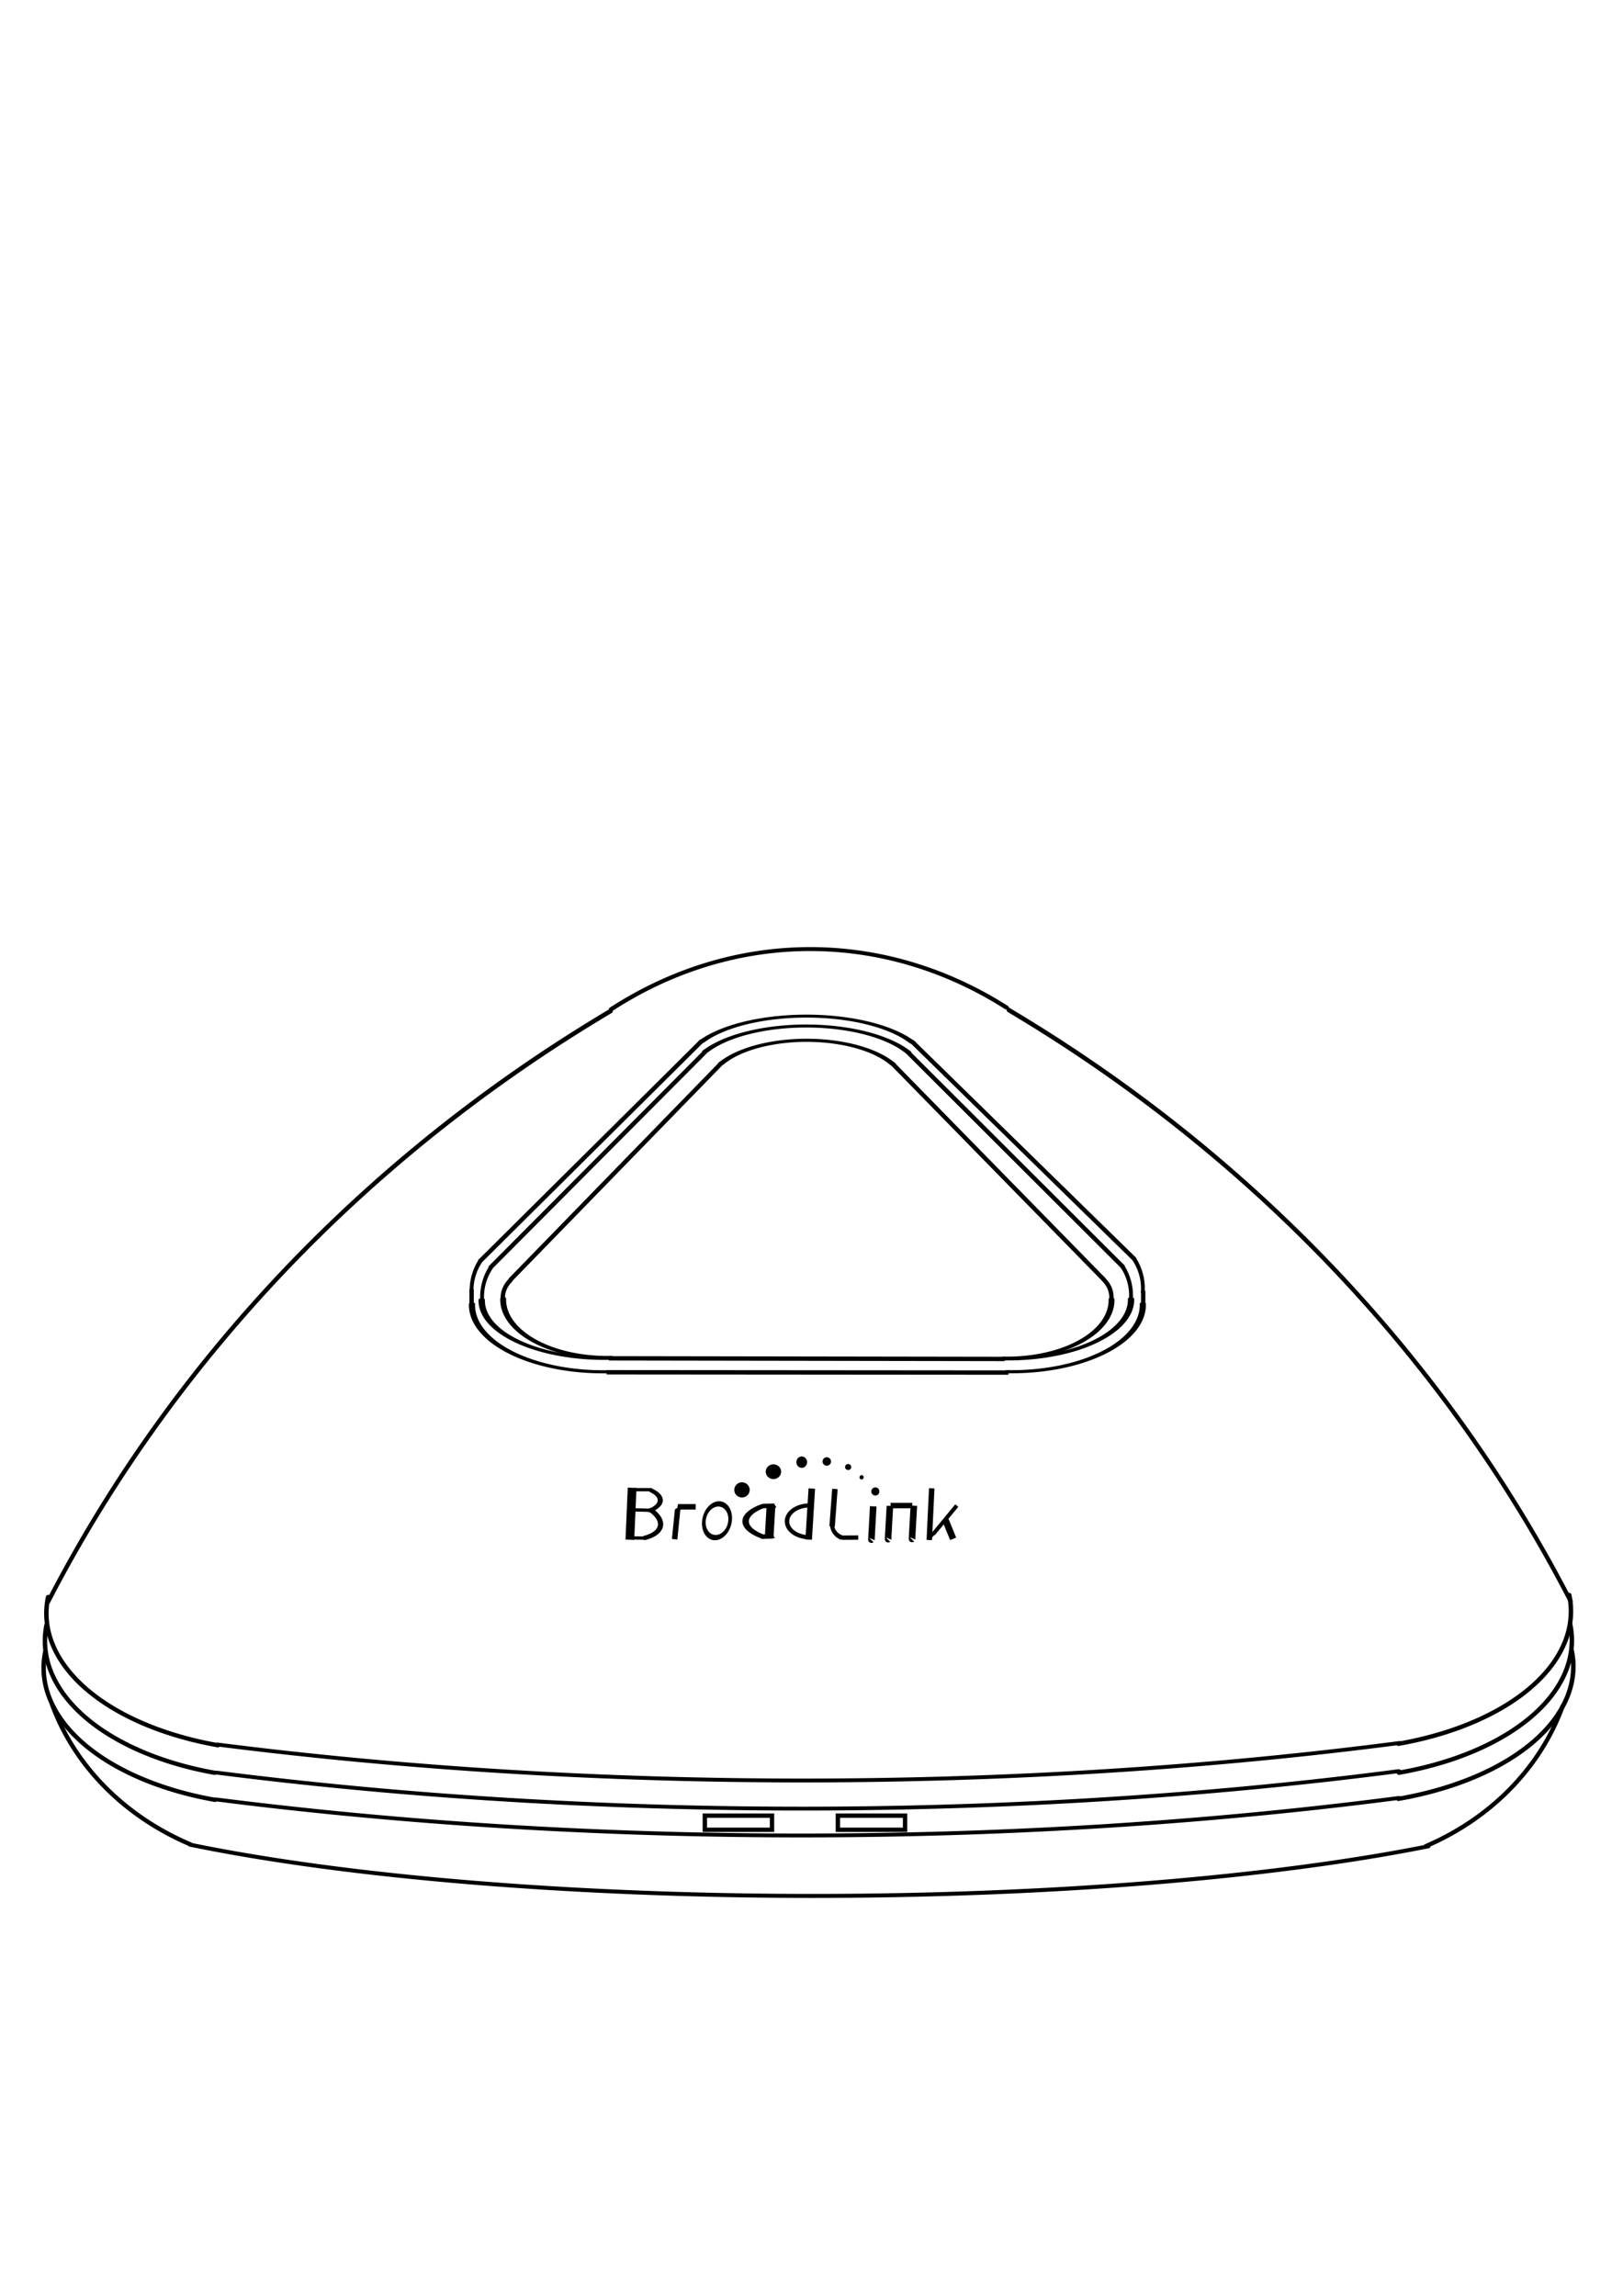 <?xml version="1.0" encoding="UTF-8" standalone="no"?>
<!-- Created with Inkscape (http://www.inkscape.org/) -->

<svg
   xmlns:dc="http://purl.org/dc/elements/1.1/"
   xmlns:cc="http://creativecommons.org/ns#"
   xmlns:rdf="http://www.w3.org/1999/02/22-rdf-syntax-ns#"
   xmlns:svg="http://www.w3.org/2000/svg"
   xmlns="http://www.w3.org/2000/svg"
   xmlns:sodipodi="http://sodipodi.sourceforge.net/DTD/sodipodi-0.dtd"
   xmlns:inkscape="http://www.inkscape.org/namespaces/inkscape"
   width="744.094"
   height="1052.362"
   id="svg2"
   version="1.1"
   inkscape:version="0.48.4 r9939"
   sodipodi:docname="rm-pro.svg">
  <defs
     id="defs4" />
  <sodipodi:namedview
     id="base"
     pagecolor="#ffffff"
     bordercolor="#666666"
     borderopacity="1.0"
     inkscape:pageopacity="0.0"
     inkscape:pageshadow="2"
     inkscape:zoom="1.7231868"
     inkscape:cx="479.44527"
     inkscape:cy="387.93951"
     inkscape:document-units="px"
     inkscape:current-layer="layer2"
     showgrid="true"
     inkscape:snap-to-guides="false"
     inkscape:snap-grids="false"
     inkscape:window-width="1920"
     inkscape:window-height="1060"
     inkscape:window-x="-2"
     inkscape:window-y="-3"
     inkscape:window-maximized="1">
    <inkscape:grid
       type="xygrid"
       id="grid2985"
       empspacing="5"
       visible="true"
       enabled="true"
       snapvisiblegridlinesonly="true" />
  </sodipodi:namedview>
  <g
     inkscape:groupmode="layer"
     id="layer2"
     inkscape:label="icon">
    <path
       sodipodi:type="arc"
       style="fill:none;stroke:#000000;stroke-width:0.633;stroke-linecap:round;stroke-linejoin:round;stroke-miterlimit:4;stroke-opacity:1;stroke-dasharray:none"
       id="path3066"
       sodipodi:cx="255.35715"
       sodipodi:cy="540.93359"
       sodipodi:rx="235.35715"
       sodipodi:ry="199.27104"
       d="M 43.35,454.398 A 235.357,199.271 0 0 1 129.096,372.764"
       transform="matrix(3.009,0,0,3.319,-108.46,-773.784)"
       sodipodi:start="3.5908083"
       sodipodi:end="4.1461462"
       sodipodi:open="true" />
    <path
       sodipodi:type="arc"
       style="fill:none;stroke:#000000;stroke-width:1.232;stroke-linecap:round;stroke-linejoin:round;stroke-miterlimit:4;stroke-opacity:1;stroke-dasharray:none"
       id="path3095"
       sodipodi:cx="285"
       sodipodi:cy="742.36218"
       sodipodi:rx="105"
       sodipodi:ry="150"
       d="m 234.126,611.144 a 105,150 0 0 1 101.056,-0.542"
       transform="matrix(1.793,0,0,1.469,-139.563,-435.143)"
       sodipodi:start="4.2065853"
       sodipodi:end="5.210684"
       sodipodi:open="true" />
    <path
       sodipodi:type="arc"
       style="fill:none;stroke:#000000;stroke-width:2.646;stroke-linecap:round;stroke-linejoin:round;stroke-miterlimit:4;stroke-opacity:1;stroke-dasharray:none"
       id="path3097-6"
       sodipodi:cx="165"
       sodipodi:cy="717.36218"
       sodipodi:rx="145"
       sodipodi:ry="85"
       d="M 121.783,798.499 A 145,85 0 0 1 21.019,707.305"
       transform="matrix(0.765,0,0,0.745,5.296,217.744)"
       sodipodi:start="1.8734417"
       sodipodi:end="3.2601954"
       sodipodi:open="true" />
    <path
       sodipodi:type="arc"
       style="fill:none;stroke:#000000;stroke-width:2.646;stroke-linecap:round;stroke-linejoin:round;stroke-miterlimit:4;stroke-opacity:1;stroke-dasharray:none"
       id="path3097"
       sodipodi:cx="165"
       sodipodi:cy="717.36218"
       sodipodi:rx="145"
       sodipodi:ry="85"
       d="M 121.783,798.499 A 145,85 0 0 1 21.019,707.305"
       transform="matrix(0.773,0,0,0.745,5.805,205.11)"
       sodipodi:start="1.8734417"
       sodipodi:end="3.2601954"
       sodipodi:open="true" />
    <path
       sodipodi:type="arc"
       style="fill:none;stroke:#000000;stroke-width:2.646;stroke-linecap:round;stroke-linejoin:round;stroke-miterlimit:4;stroke-opacity:1;stroke-dasharray:none"
       id="path3097-6-7"
       sodipodi:cx="165"
       sodipodi:cy="717.36218"
       sodipodi:rx="144.78465"
       sodipodi:ry="85"
       d="M 121.847,798.499 A 144.785,85 0 0 1 21.232,707.305"
       transform="matrix(0.773,0,0,0.745,4.376,230.134)"
       sodipodi:start="1.8734417"
       sodipodi:end="3.2601954"
       sodipodi:open="true" />
    <path
       sodipodi:type="arc"
       style="fill:none;stroke:#000000;stroke-width:2.646;stroke-linecap:round;stroke-linejoin:round;stroke-miterlimit:4;stroke-opacity:1;stroke-dasharray:none"
       id="path3097-5"
       sodipodi:cx="165"
       sodipodi:cy="717.36218"
       sodipodi:rx="145"
       sodipodi:ry="85"
       d="M 121.783,798.499 A 145,85 0 0 1 21.019,707.305"
       transform="matrix(-0.779,0,0,0.747,736.231,216.111)"
       sodipodi:start="1.8734417"
       sodipodi:end="3.2601954"
       sodipodi:open="true" />
    <path
       sodipodi:type="arc"
       style="fill:none;stroke:#000000;stroke-width:2.646;stroke-linecap:round;stroke-linejoin:round;stroke-miterlimit:4;stroke-opacity:1;stroke-dasharray:none"
       id="path3097-5-3"
       sodipodi:cx="165"
       sodipodi:cy="717.36218"
       sodipodi:rx="145"
       sodipodi:ry="85"
       d="M 121.783,798.499 A 145,85 0 0 1 21.019,707.305"
       transform="matrix(-0.777,0,0,0.748,735.77,202.046)"
       sodipodi:start="1.8734417"
       sodipodi:end="3.2601954"
       sodipodi:open="true" />
    <path
       sodipodi:type="arc"
       style="fill:none;stroke:#000000;stroke-width:2.646;stroke-linecap:round;stroke-linejoin:round;stroke-miterlimit:4;stroke-opacity:1;stroke-dasharray:none"
       id="path3097-5-5"
       sodipodi:cx="165"
       sodipodi:cy="717.36218"
       sodipodi:rx="145"
       sodipodi:ry="85"
       d="M 121.783,798.499 A 145,85 0 0 1 21.019,707.305"
       transform="matrix(-0.788,0,0,0.748,737.084,227.277)"
       sodipodi:start="1.8734417"
       sodipodi:end="3.2601954"
       sodipodi:open="true" />
    <path
       sodipodi:type="arc"
       style="fill:none;stroke:#000000;stroke-width:2.265;stroke-linecap:round;stroke-linejoin:round;stroke-miterlimit:4;stroke-opacity:1;stroke-dasharray:none"
       id="path3983"
       sodipodi:cx="530"
       sodipodi:cy="512.36218"
       sodipodi:rx="750"
       sodipodi:ry="320"
       d="m 803.621,810.306 a 750,320 0 0 1 -542.02,0.863"
       transform="matrix(1,0,0,0.779,-162.083,167.74)"
       sodipodi:start="1.1973488"
       sodipodi:end="1.9367779"
       sodipodi:open="true" />
    <path
       sodipodi:type="arc"
       style="fill:none;stroke:#000000;stroke-width:2.265;stroke-linecap:round;stroke-linejoin:round;stroke-miterlimit:4;stroke-opacity:1;stroke-dasharray:none"
       id="path3983-6"
       sodipodi:cx="530"
       sodipodi:cy="512.36218"
       sodipodi:rx="750"
       sodipodi:ry="320"
       d="m 803.621,810.306 a 750,320 0 0 1 -542.02,0.863"
       transform="matrix(1,0,0,0.779,-162.364,180.631)"
       sodipodi:start="1.1973488"
       sodipodi:end="1.9367779"
       sodipodi:open="true" />
    <path
       sodipodi:type="arc"
       style="fill:none;stroke:#000000;stroke-width:2.265;stroke-linecap:round;stroke-linejoin:round;stroke-miterlimit:4;stroke-opacity:1;stroke-dasharray:none"
       id="path3983-2"
       sodipodi:cx="530"
       sodipodi:cy="512.36218"
       sodipodi:rx="750"
       sodipodi:ry="320"
       d="m 803.621,810.306 a 750,320 0 0 1 -542.02,0.863"
       transform="matrix(1,0,0,0.779,-162.441,192.941)"
       sodipodi:start="1.1973488"
       sodipodi:end="1.9367779"
       sodipodi:open="true" />
    <path
       sodipodi:type="arc"
       style="fill:none;stroke:#000000;stroke-width:0.633;stroke-linecap:round;stroke-linejoin:round;stroke-miterlimit:4;stroke-opacity:1;stroke-dasharray:none"
       id="path3066-9"
       sodipodi:cx="255.35715"
       sodipodi:cy="540.93359"
       sodipodi:rx="235.35715"
       sodipodi:ry="199.27104"
       d="M 43.35,454.398 A 235.357,199.271 0 0 1 129.096,372.764"
       transform="matrix(-3.004,0,0,3.319,850.298,-774.219)"
       sodipodi:start="3.5908083"
       sodipodi:end="4.1461462"
       sodipodi:open="true" />
    <rect
       style="fill:none;stroke:#000000;stroke-width:2;stroke-linecap:butt;stroke-linejoin:miter;stroke-miterlimit:4;stroke-opacity:1;stroke-dasharray:none"
       id="rect4030"
       width="30.799"
       height="6.487"
       x="323.141"
       y="832.256" />
    <rect
       style="fill:none;stroke:#000000;stroke-width:2;stroke-linecap:butt;stroke-linejoin:miter;stroke-miterlimit:4;stroke-opacity:1;stroke-dasharray:none"
       id="rect4030-1"
       width="30.799"
       height="6.487"
       x="384.141"
       y="832.256" />
    <path
       sodipodi:type="arc"
       style="fill:none;stroke:#000000;stroke-width:1.832;stroke-linecap:round;stroke-linejoin:round;stroke-miterlimit:4;stroke-opacity:1;stroke-dasharray:none"
       id="path4050"
       sodipodi:cx="370"
       sodipodi:cy="652.36218"
       sodipodi:rx="320"
       sodipodi:ry="70"
       d="M 606.139,699.603 A 320,70 0 0 1 130.881,698.88"
       transform="matrix(1.194,0,0,0.999,-68.966,147.414)"
       sodipodi:start="0.74079143"
       sodipodi:end="2.4147067"
       sodipodi:open="true" />
    <path
       sodipodi:type="arc"
       style="fill:none;stroke:#000000;stroke-width:2;stroke-linecap:round;stroke-linejoin:round;stroke-miterlimit:4;stroke-opacity:1;stroke-dasharray:none"
       id="path4072"
       sodipodi:cx="142.5"
       sodipodi:cy="752.36218"
       sodipodi:rx="122.5"
       sodipodi:ry="110"
       d="M 89.255,851.428 A 122.5,110 0 0 1 25.884,786.044"
       transform="matrix(1,0,0,0.981,-2.011,10.162)"
       sodipodi:start="2.0204476"
       sodipodi:end="2.8304"
       sodipodi:open="true" />
    <path
       sodipodi:type="arc"
       style="fill:none;stroke:#000000;stroke-width:2;stroke-linecap:round;stroke-linejoin:round;stroke-miterlimit:4;stroke-opacity:1;stroke-dasharray:none"
       id="path4072-7"
       sodipodi:cx="142.5"
       sodipodi:cy="752.36218"
       sodipodi:rx="122.5"
       sodipodi:ry="110"
       d="M 89.255,851.428 A 122.5,110 0 0 1 25.884,786.044"
       transform="matrix(-0.989,0,0,0.981,742.009,10.987)"
       sodipodi:start="2.0204476"
       sodipodi:end="2.8304"
       sodipodi:open="true" />
    <path
       sodipodi:type="arc"
       style="fill:none;stroke:#000000;stroke-width:1.484;stroke-linecap:round;stroke-linejoin:round;stroke-miterlimit:4;stroke-opacity:1;stroke-dasharray:none"
       id="path4116"
       sodipodi:cx="357.5"
       sodipodi:cy="522.36218"
       sodipodi:rx="27.5"
       sodipodi:ry="25"
       d="m 333.449,510.241 a 27.5,25 0 0 1 48.315,0.355"
       transform="matrix(2,0,0,0.908,-345.27,14.163)"
       sodipodi:start="3.6477908"
       sodipodi:end="5.7931603"
       sodipodi:open="true" />
    <path
       sodipodi:type="arc"
       style="fill:none;stroke:#000000;stroke-width:1.51;stroke-linecap:round;stroke-linejoin:round;stroke-miterlimit:4;stroke-opacity:1;stroke-dasharray:none"
       id="path4116-0"
       sodipodi:cx="357.5"
       sodipodi:cy="522.36218"
       sodipodi:rx="27.5"
       sodipodi:ry="25"
       d="m 333.449,510.241 a 27.5,25 0 0 1 48.315,0.355"
       transform="matrix(1.926,0,0,0.91,-318.92,17.708)"
       sodipodi:start="3.6477908"
       sodipodi:end="5.7931603"
       sodipodi:open="true" />
    <path
       sodipodi:type="arc"
       style="fill:none;stroke:#000000;stroke-width:1.719;stroke-linecap:round;stroke-linejoin:round;stroke-miterlimit:4;stroke-opacity:1;stroke-dasharray:none"
       id="path4116-9"
       sodipodi:cx="357.5"
       sodipodi:cy="522.36218"
       sodipodi:rx="27.5"
       sodipodi:ry="25"
       d="m 333.449,510.241 a 27.5,25 0 0 1 48.315,0.355"
       transform="matrix(1.631,0,0,0.83,-213.271,64.043)"
       sodipodi:start="3.6477908"
       sodipodi:end="5.7931603"
       sodipodi:open="true" />
    <path
       transform="matrix(1.005,0,0,0.56,-2.951,282.478)"
       sodipodi:type="arc"
       style="fill:none;stroke:#000000;stroke-width:2.665;stroke-linecap:round;stroke-linejoin:round;stroke-miterlimit:4;stroke-opacity:1;stroke-dasharray:none"
       id="path4161"
       sodipodi:cx="462.5"
       sodipodi:cy="559.86218"
       sodipodi:rx="47.5"
       sodipodi:ry="47.5"
       d="m 509.994,559.098 a 47.5,47.5 0 0 1 -49.098,48.237"
       sodipodi:start="6.2671043"
       sodipodi:end="7.8877552"
       sodipodi:open="true" />
    <path
       sodipodi:type="arc"
       style="fill:none;stroke:#000000;stroke-width:2;stroke-linecap:round;stroke-linejoin:round;stroke-miterlimit:4;stroke-opacity:1;stroke-dasharray:none"
       id="path4183"
       sodipodi:cx="480"
       sodipodi:cy="579.86218"
       sodipodi:rx="15"
       sodipodi:ry="12.5"
       d="m 491.51,571.846 a 15,12.5 0 0 1 3.477,8.534"
       sodipodi:start="5.5870453"
       sodipodi:end="6.3246661"
       transform="translate(14.567,14.773)"
       sodipodi:open="true" />
    <path
       transform="matrix(1.188,0,0,0.571,-87.332,276.105)"
       sodipodi:type="arc"
       style="fill:none;stroke:#000000;stroke-width:2.427;stroke-linecap:round;stroke-linejoin:round;stroke-miterlimit:4;stroke-opacity:1;stroke-dasharray:none"
       id="path4161-3"
       sodipodi:cx="462.5"
       sodipodi:cy="559.86218"
       sodipodi:rx="47.5"
       sodipodi:ry="47.5"
       d="m 509.994,559.098 a 47.5,47.5 0 0 1 -49.098,48.237"
       sodipodi:start="6.2671043"
       sodipodi:end="7.8877552"
       sodipodi:open="true" />
    <path
       sodipodi:type="arc"
       style="fill:none;stroke:#000000;stroke-width:1.765;stroke-linecap:round;stroke-linejoin:round;stroke-miterlimit:4;stroke-opacity:1;stroke-dasharray:none"
       id="path4221"
       sodipodi:cx="492.5"
       sodipodi:cy="577.36218"
       sodipodi:rx="27.5"
       sodipodi:ry="20"
       d="m 516.095,567.089 a 27.5,20 0 0 1 3.854,11.492"
       transform="matrix(0.995,0,0,1.291,1.158,-151.502)"
       sodipodi:start="5.7437188"
       sodipodi:end="6.3441264"
       sodipodi:open="true" />
    <path
       sodipodi:type="arc"
       style="fill:none;stroke:#000000;stroke-width:1.765;stroke-linecap:round;stroke-linejoin:round;stroke-miterlimit:4;stroke-opacity:1;stroke-dasharray:none"
       id="path4221-0"
       sodipodi:cx="492.5"
       sodipodi:cy="577.36218"
       sodipodi:rx="27.5"
       sodipodi:ry="20"
       d="m 516.095,567.089 a 27.5,20 0 0 1 3.854,11.492"
       transform="matrix(0.995,0,0,1.291,6.59,-154.807)"
       sodipodi:start="5.7437188"
       sodipodi:end="6.3441264"
       sodipodi:open="true" />
    <path
       transform="matrix(1.264,0,0,0.645,-120.685,237.02)"
       sodipodi:type="arc"
       style="fill:none;stroke:#000000;stroke-width:2.214;stroke-linecap:round;stroke-linejoin:round;stroke-miterlimit:4;stroke-opacity:1;stroke-dasharray:none"
       id="path4161-3-6"
       sodipodi:cx="462.5"
       sodipodi:cy="559.86218"
       sodipodi:rx="47.5"
       sodipodi:ry="47.5"
       d="m 509.994,559.098 a 47.5,47.5 0 0 1 -49.098,48.237"
       sodipodi:start="6.2671043"
       sodipodi:end="7.8877552"
       sodipodi:open="true" />
    <path
       style="fill:none;stroke:#000000;stroke-width:2;stroke-linecap:butt;stroke-linejoin:miter;stroke-miterlimit:4;stroke-opacity:1;stroke-dasharray:none"
       d="m 524.119,591.646 c 0,6.929 0,6.929 0,6.929 l 0,0"
       id="path4259"
       inkscape:connector-curvature="0" />
    <path
       transform="matrix(-1.005,0,0,0.56,743.234,282.169)"
       sodipodi:type="arc"
       style="fill:none;stroke:#000000;stroke-width:2.665;stroke-linecap:round;stroke-linejoin:round;stroke-miterlimit:4;stroke-opacity:1;stroke-dasharray:none"
       id="path4161-2"
       sodipodi:cx="462.5"
       sodipodi:cy="559.86218"
       sodipodi:rx="47.5"
       sodipodi:ry="47.5"
       d="m 509.994,559.098 a 47.5,47.5 0 0 1 -49.098,48.237"
       sodipodi:start="6.2671043"
       sodipodi:end="7.8877552"
       sodipodi:open="true" />
    <path
       transform="matrix(-1.186,0,0,0.557,825.718,284.374)"
       sodipodi:type="arc"
       style="fill:none;stroke:#000000;stroke-width:2.461;stroke-linecap:round;stroke-linejoin:round;stroke-miterlimit:4;stroke-opacity:1;stroke-dasharray:none"
       id="path4161-3-61"
       sodipodi:cx="462.5"
       sodipodi:cy="559.86218"
       sodipodi:rx="47.5"
       sodipodi:ry="47.5"
       d="m 509.994,559.098 a 47.5,47.5 0 0 1 -49.098,48.237"
       sodipodi:start="6.2671043"
       sodipodi:end="7.8877552"
       sodipodi:open="true" />
    <path
       transform="matrix(-1.264,0,0,0.645,861.022,237.058)"
       sodipodi:type="arc"
       style="fill:none;stroke:#000000;stroke-width:2.214;stroke-linecap:round;stroke-linejoin:round;stroke-miterlimit:4;stroke-opacity:1;stroke-dasharray:none"
       id="path4161-3-6-8"
       sodipodi:cx="462.5"
       sodipodi:cy="559.86218"
       sodipodi:rx="47.5"
       sodipodi:ry="47.5"
       d="m 509.994,559.098 a 47.5,47.5 0 0 1 -49.098,48.237"
       sodipodi:start="6.2671043"
       sodipodi:end="7.8877552"
       sodipodi:open="true" />
    <path
       sodipodi:type="arc"
       style="fill:none;stroke:#000000;stroke-width:2;stroke-linecap:round;stroke-linejoin:round;stroke-miterlimit:4;stroke-opacity:1;stroke-dasharray:none"
       id="path4183-7"
       sodipodi:cx="480"
       sodipodi:cy="579.86218"
       sodipodi:rx="15"
       sodipodi:ry="12.5"
       d="m 491.51,571.846 a 15,12.5 0 0 1 3.477,8.534"
       sodipodi:start="5.5870453"
       sodipodi:end="6.3246661"
       transform="matrix(-1,0,0,1,725.515,15.042)"
       sodipodi:open="true" />
    <path
       sodipodi:type="arc"
       style="fill:none;stroke:#000000;stroke-width:1.765;stroke-linecap:round;stroke-linejoin:round;stroke-miterlimit:4;stroke-opacity:1;stroke-dasharray:none"
       id="path4221-9"
       sodipodi:cx="492.5"
       sodipodi:cy="577.36218"
       sodipodi:rx="27.5"
       sodipodi:ry="20"
       d="m 516.095,567.089 a 27.5,20 0 0 1 3.854,11.492"
       transform="matrix(-0.995,0,0,1.291,738.422,-150.896)"
       sodipodi:start="5.7437188"
       sodipodi:end="6.3441264"
       sodipodi:open="true" />
    <path
       sodipodi:type="arc"
       style="fill:none;stroke:#000000;stroke-width:1.765;stroke-linecap:round;stroke-linejoin:round;stroke-miterlimit:4;stroke-opacity:1;stroke-dasharray:none"
       id="path4221-0-2"
       sodipodi:cx="492.5"
       sodipodi:cy="577.36218"
       sodipodi:rx="27.5"
       sodipodi:ry="20"
       d="m 516.095,567.089 a 27.5,20 0 0 1 3.854,11.492"
       transform="matrix(-0.995,0,0,1.291,733.592,-153.855)"
       sodipodi:start="5.7437188"
       sodipodi:end="6.3441264"
       sodipodi:open="true" />
    <path
       style="fill:none;stroke:#000000;stroke-width:2;stroke-linecap:butt;stroke-linejoin:miter;stroke-miterlimit:4;stroke-opacity:1;stroke-dasharray:none"
       d="m 216.218,590.953 c 0,6.929 0,6.929 0,6.929 l 0,0"
       id="path4259-0"
       inkscape:connector-curvature="0" />
    <path
       style="fill:none;stroke:#000000;stroke-width:2;stroke-linecap:butt;stroke-linejoin:miter;stroke-miterlimit:4;stroke-opacity:1;stroke-dasharray:none"
       d="M 219.796,578.386 321.788,477.12"
       id="path4393"
       inkscape:connector-curvature="0" />
    <path
       style="fill:none;stroke:#000000;stroke-width:2;stroke-linecap:butt;stroke-linejoin:miter;stroke-miterlimit:4;stroke-opacity:1;stroke-dasharray:none"
       d="m 224.584,581.287 98.799,-99.235"
       id="path4395"
       inkscape:connector-curvature="0" />
    <path
       style="fill:none;stroke:#000000;stroke-width:2;stroke-linecap:butt;stroke-linejoin:miter;stroke-miterlimit:4;stroke-opacity:1;stroke-dasharray:none"
       d="m 233.869,586.8 96.768,-99.38"
       id="path4397"
       inkscape:connector-curvature="0" />
    <path
       style="fill:none;stroke:#000000;stroke-width:2;stroke-linecap:butt;stroke-linejoin:miter;stroke-miterlimit:4;stroke-opacity:1;stroke-dasharray:none"
       d="m 279.134,622.635 181.495,0.29"
       id="path4399"
       inkscape:connector-curvature="0" />
    <path
       style="fill:none;stroke:#000000;stroke-width:2;stroke-linecap:butt;stroke-linejoin:miter;stroke-miterlimit:4;stroke-opacity:1;stroke-dasharray:none"
       d="m 278.118,629.019 184.252,0.145"
       id="path4401"
       inkscape:connector-curvature="0" />
    <path
       style="fill:none;stroke:#000000;stroke-width:4;stroke-linecap:butt;stroke-linejoin:miter;stroke-miterlimit:4;stroke-opacity:1;stroke-dasharray:none"
       d="m 289.8,681.982 -1.026,23.8 0,0"
       id="path4407"
       inkscape:connector-curvature="0" />
    <path
       style="fill:none;stroke:#000000;stroke-width:1.5;stroke-linecap:butt;stroke-linejoin:miter;stroke-miterlimit:4;stroke-opacity:1;stroke-dasharray:none"
       d="m 290.527,682.844 c 8.207,0 7.591,0 8.412,0"
       id="path4427"
       inkscape:connector-curvature="0" />
    <path
       style="fill:none;stroke:#000000;stroke-width:1.5;stroke-linecap:butt;stroke-linejoin:miter;stroke-miterlimit:4;stroke-opacity:1;stroke-dasharray:none"
       d="m 290.527,692.076 c 7.181,0.205 7.181,0.205 7.181,0.205 l 0,0 0,0"
       id="path4429"
       inkscape:connector-curvature="0" />
    <path
       style="fill:none;stroke:#000000;stroke-width:1.5;stroke-linecap:butt;stroke-linejoin:miter;stroke-miterlimit:4;stroke-opacity:1;stroke-dasharray:none"
       d="m 289.09,704.965 6.771,0.074"
       id="path4431"
       inkscape:connector-curvature="0" />
    <path
       sodipodi:type="arc"
       style="fill:none;stroke:#000000;stroke-width:2.297;stroke-linecap:round;stroke-linejoin:round;stroke-miterlimit:4;stroke-opacity:1;stroke-dasharray:none"
       id="path4435"
       sodipodi:cx="315.14749"
       sodipodi:cy="673.91846"
       sodipodi:rx="16.824282"
       sodipodi:ry="9.13025"
       d="m 327.956,667.999 a 16.824,9.13 0 0 1 -0.575,12.187"
       transform="matrix(1.011,0,0,0.751,-32.909,181.565)"
       sodipodi:start="5.5777612"
       sodipodi:end="7.0397775"
       sodipodi:open="true" />
    <path
       sodipodi:type="arc"
       style="fill:none;stroke:#000000;stroke-width:1.985;stroke-linecap:round;stroke-linejoin:round;stroke-miterlimit:4;stroke-opacity:1;stroke-dasharray:none"
       id="path4435-2"
       sodipodi:cx="315.14749"
       sodipodi:cy="673.91846"
       sodipodi:rx="16.824282"
       sodipodi:ry="9.13025"
       d="m 326.901,667.385 a 16.824,9.13 0 0 1 0.481,12.8"
       transform="matrix(1.176,0.217,-0.258,0.983,86.186,-34.749)"
       sodipodi:start="5.4858005"
       sodipodi:end="7.0397775"
       sodipodi:open="true" />
    <path
       style="fill:none;stroke:#000000;stroke-width:4;stroke-linecap:butt;stroke-linejoin:miter;stroke-miterlimit:4;stroke-opacity:1;stroke-dasharray:none"
       d="m 353.45,690.435 c -0.821,14.465 -0.821,14.465 -0.821,14.465"
       id="path4459"
       inkscape:connector-curvature="0" />
    <path
       sodipodi:type="arc"
       style="fill:none;stroke:#000000;stroke-width:2.159;stroke-linecap:round;stroke-linejoin:round;stroke-miterlimit:4;stroke-opacity:1;stroke-dasharray:none"
       id="path4457"
       sodipodi:cx="330.68945"
       sodipodi:cy="700.79626"
       sodipodi:rx="7.8479114"
       sodipodi:ry="6.8733344"
       d="m 338.537,700.796 a 7.848,6.873 0 1 1 -15.696,0 7.848,6.873 0 1 1 15.696,0 z"
       transform="matrix(0.733,0.18,-0.271,1.105,276.243,-136.815)" />
    <path
       style="fill:none;stroke:#000000;stroke-width:2.5;stroke-linecap:butt;stroke-linejoin:miter;stroke-miterlimit:4;stroke-opacity:1;stroke-dasharray:none"
       d="m 309.3,705.567 c 1.436,-14.875 1.539,-14.875 1.539,-14.875 l 8.104,0"
       id="path4455"
       inkscape:connector-curvature="0" />
    <path
       sodipodi:type="arc"
       style="fill:none;stroke:#000000;stroke-width:2;stroke-linecap:round;stroke-linejoin:round;stroke-miterlimit:4;stroke-opacity:1;stroke-dasharray:none"
       id="path4515"
       sodipodi:cx="359.97806"
       sodipodi:cy="701.92474"
       sodipodi:rx="18.465673"
       sodipodi:ry="10.361295"
       d="m 347.006,709.299 a 18.466,10.361 0 0 1 -0.174,-14.65"
       transform="matrix(1.473,0,0,0.959,-161.206,24.212)"
       sodipodi:start="2.349704"
       sodipodi:end="3.9201741"
       sodipodi:open="true" />
    <path
       style="fill:none;stroke:#000000;stroke-width:2.037;stroke-linecap:butt;stroke-linejoin:miter;stroke-miterlimit:4;stroke-opacity:1;stroke-dasharray:none"
       d="m 349.738,690.314 c 5.578,-0.084 5.708,-0.168 5.708,-0.168"
       id="path4523"
       inkscape:connector-curvature="0" />
    <path
       style="fill:none;stroke:#000000;stroke-width:2.037;stroke-linecap:butt;stroke-linejoin:miter;stroke-miterlimit:4;stroke-opacity:1;stroke-dasharray:none"
       d="m 349.02,704.368 c 5.578,-0.084 5.708,-0.168 5.708,-0.168"
       id="path4523-3"
       inkscape:connector-curvature="0" />
    <path
       sodipodi:type="arc"
       style="fill:none;stroke:#000000;stroke-width:2.657;stroke-linecap:butt;stroke-linejoin:miter;stroke-miterlimit:4;stroke-opacity:1;stroke-dasharray:none"
       id="path4549"
       sodipodi:cx="374.85318"
       sodipodi:cy="700.18073"
       sodipodi:rx="13.438908"
       sodipodi:ry="10.15612"
       d="m 374.527,710.334 a 13.439,10.156 0 0 1 0.587,-20.307"
       transform="matrix(0.764,0,0,0.716,84.688,196.028)"
       sodipodi:start="1.5950882"
       sodipodi:end="4.7317777"
       sodipodi:open="true" />
    <path
       style="fill:none;stroke:#000000;stroke-width:3;stroke-linecap:butt;stroke-linejoin:miter;stroke-miterlimit:4;stroke-opacity:1;stroke-dasharray:none"
       d="m 372.186,682.331 c -1.436,23.39 -1.436,23.39 -1.436,23.39"
       id="path4545"
       inkscape:connector-curvature="0" />
    <path
       style="fill:none;stroke:#000000;stroke-width:2.5;stroke-linecap:butt;stroke-linejoin:miter;stroke-miterlimit:4;stroke-opacity:1;stroke-dasharray:none"
       d="m 381.497,699.692 c 1.279,-17.18 1.279,-17.18 1.279,-17.18"
       id="path4587"
       inkscape:connector-curvature="0" />
    <path
       style="fill:none;stroke:#000000;stroke-width:2;stroke-linecap:butt;stroke-linejoin:miter;stroke-miterlimit:4;stroke-opacity:1;stroke-dasharray:none"
       d="m 393.472,704.797 c -7.899,0.103 -8.002,0 -8.002,0"
       id="path4607"
       inkscape:connector-curvature="0" />
    <path
       sodipodi:type="arc"
       style="fill:none;stroke:#000000;stroke-width:3.567;stroke-linecap:butt;stroke-linejoin:miter;stroke-miterlimit:4;stroke-opacity:1;stroke-dasharray:none"
       id="path4609"
       sodipodi:cx="399.73056"
       sodipodi:cy="704.43811"
       sodipodi:rx="13.285027"
       sodipodi:ry="10.925524"
       d="m 394.876,714.608 a 13.285,10.926 0 0 1 -8.431,-10.17"
       transform="matrix(0.522,0,0,0.602,179.735,274.591)"
       sodipodi:start="1.9448681"
       sodipodi:end="3.1415927"
       sodipodi:open="true" />
    <path
       style="fill:none;stroke:#000000;stroke-width:3;stroke-linecap:butt;stroke-linejoin:miter;stroke-miterlimit:4;stroke-opacity:1;stroke-dasharray:none"
       d="m 400.35,690.486 c -0.923,15.593 -0.821,15.491 -0.821,15.491"
       id="path4613"
       inkscape:connector-curvature="0" />
    <path
       style="fill:none;stroke:#000000;stroke-width:3;stroke-linecap:butt;stroke-linejoin:miter;stroke-miterlimit:4;stroke-opacity:1;stroke-dasharray:none"
       d="m 407.991,690.281 c -0.923,15.593 -0.821,15.491 -0.821,15.491"
       id="path4613-7"
       inkscape:connector-curvature="0" />
    <path
       style="fill:none;stroke:#000000;stroke-width:3;stroke-linecap:butt;stroke-linejoin:miter;stroke-miterlimit:4;stroke-opacity:1;stroke-dasharray:none"
       d="m 418.967,690.178 c -0.923,15.593 -0.821,15.491 -0.821,15.491"
       id="path4613-5"
       inkscape:connector-curvature="0" />
    <path
       style="fill:none;stroke:#000000;stroke-width:2.5;stroke-linecap:butt;stroke-linejoin:miter;stroke-miterlimit:4;stroke-opacity:1;stroke-dasharray:none"
       d="m 408.297,690.127 c 9.746,0 9.746,0 9.746,0 l 0.205,0"
       id="path4647"
       inkscape:connector-curvature="0" />
    <path
       style="fill:none;stroke:#000000;stroke-width:2.5;stroke-linecap:butt;stroke-linejoin:miter;stroke-miterlimit:4;stroke-opacity:1;stroke-dasharray:none"
       d="m 427.173,682.228 c -1.128,23.698 -1.128,23.698 -1.128,23.698"
       id="path4649"
       inkscape:connector-curvature="0" />
    <path
       style="fill:none;stroke:#000000;stroke-width:1.8;stroke-linecap:butt;stroke-linejoin:miter;stroke-miterlimit:4;stroke-opacity:1;stroke-dasharray:none"
       d="m 438.662,690.127 c -11.9,14.465 -12.003,14.465 -12.003,14.465"
       id="path4651"
       inkscape:connector-curvature="0" />
    <path
       style="fill:none;stroke:#000000;stroke-width:3;stroke-linecap:butt;stroke-linejoin:miter;stroke-miterlimit:4;stroke-opacity:1;stroke-dasharray:none"
       d="m 433.465,696.727 c 3.521,8.651 3.521,8.651 3.521,8.651"
       id="path4653"
       inkscape:connector-curvature="0" />
    <path
       transform="translate(-0.359,0.103)"
       sodipodi:type="arc"
       style="fill:#000000;fill-rule:evenodd;stroke:#000000;stroke-width:1px;stroke-linecap:butt;stroke-linejoin:miter;stroke-opacity:1"
       id="path4655"
       sodipodi:cx="340.53781"
       sodipodi:cy="682.84351"
       sodipodi:rx="3.0263188"
       sodipodi:ry="2.9750254"
       d="m 343.564,682.844 a 3.026,2.975 0 1 1 -6.053,0 3.026,2.975 0 1 1 6.053,0 z" />
    <path
       transform="translate(0.414,-0.132)"
       sodipodi:type="arc"
       style="fill:#000000;fill-rule:evenodd;stroke:#000000;stroke-width:1px;stroke-linecap:butt;stroke-linejoin:miter;stroke-opacity:1"
       id="path4657"
       sodipodi:cx="354.18188"
       sodipodi:cy="674.73914"
       sodipodi:rx="3.0263188"
       sodipodi:ry="2.8724382"
       d="m 357.208,674.739 a 3.026,2.872 0 1 1 -6.053,0 3.026,2.872 0 1 1 6.053,0 z" />
    <path
       transform="translate(0.41,-1.077)"
       sodipodi:type="arc"
       style="fill:#000000;fill-rule:evenodd;stroke:#000000;stroke-width:1px;stroke-linecap:butt;stroke-linejoin:miter;stroke-opacity:1"
       id="path4659"
       sodipodi:cx="367.15915"
       sodipodi:cy="671.30249"
       sodipodi:rx="1.9491545"
       sodipodi:ry="2.1030352"
       d="m 369.108,671.302 a 1.949,2.103 0 1 1 -3.898,0 1.949,2.103 0 1 1 3.898,0 z" />
    <path
       transform="translate(-0.103,-0.205)"
       sodipodi:type="arc"
       style="fill:#000000;fill-rule:evenodd;stroke:#000000;stroke-width:1px;stroke-linecap:butt;stroke-linejoin:miter;stroke-opacity:1"
       id="path4661"
       sodipodi:cx="379.16183"
       sodipodi:cy="670.12274"
       sodipodi:rx="1.4362191"
       sodipodi:ry="1.4362191"
       d="m 380.598,670.123 a 1.436,1.436 0 1 1 -2.872,0 1.436,1.436 0 1 1 2.872,0 z" />
    <path
       transform="translate(-0.048,0.227)"
       sodipodi:type="arc"
       style="fill:#000000;fill-rule:evenodd;stroke:#000000;stroke-width:1px;stroke-linecap:butt;stroke-linejoin:miter;stroke-opacity:1"
       id="path4663"
       sodipodi:cx="388.90762"
       sodipodi:cy="672.22577"
       sodipodi:rx="0.9232837"
       sodipodi:ry="0.87199014"
       d="m 389.831,672.226 a 0.923,0.872 0 1 1 -1.847,0 0.923,0.872 0 1 1 1.847,0 z" />
    <path
       transform="translate(-0.407,0.227)"
       sodipodi:type="arc"
       style="fill:#000000;fill-rule:evenodd;stroke:#000000;stroke-width:1px;stroke-linecap:butt;stroke-linejoin:miter;stroke-opacity:1"
       id="path4665"
       sodipodi:cx="395.42191"
       sodipodi:cy="676.94476"
       sodipodi:rx="0.46164185"
       sodipodi:ry="0.46164185"
       d="m 395.884,676.945 a 0.462,0.462 0 1 1 -0.923,0 0.462,0.462 0 1 1 0.923,0 z" />
    <path
       transform="translate(-0.41,-0.308)"
       sodipodi:type="arc"
       style="fill:#000000;fill-rule:evenodd;stroke:#000000;stroke-width:1px;stroke-linecap:butt;stroke-linejoin:miter;stroke-opacity:1"
       id="path4667"
       sodipodi:cx="401.73099"
       sodipodi:cy="683.97198"
       sodipodi:rx="1.333632"
       sodipodi:ry="1.333632"
       d="m 403.065,683.972 a 1.334,1.334 0 1 1 -2.667,0 1.334,1.334 0 1 1 2.667,0 z" />
    <path
       style="fill:none;stroke:#000000;stroke-width:2;stroke-linecap:butt;stroke-linejoin:miter;stroke-miterlimit:4;stroke-opacity:1;stroke-dasharray:none"
       d="m 418.145,477.464 101.972,99.715"
       id="path4261"
       inkscape:connector-curvature="0" />
    <path
       style="fill:none;stroke:#000000;stroke-width:2;stroke-linecap:butt;stroke-linejoin:miter;stroke-miterlimit:4;stroke-opacity:1;stroke-dasharray:none"
       d="m 416.093,482.183 98.894,98.689"
       id="path4263"
       inkscape:connector-curvature="0" />
    <path
       style="fill:none;stroke:#000000;stroke-width:2;stroke-linecap:butt;stroke-linejoin:miter;stroke-miterlimit:4;stroke-opacity:1;stroke-dasharray:none"
       d="m 409.322,487.723 96.842,98.894 0,0 0,0"
       id="path4265"
       inkscape:connector-curvature="0" />
  </g>
</svg>
